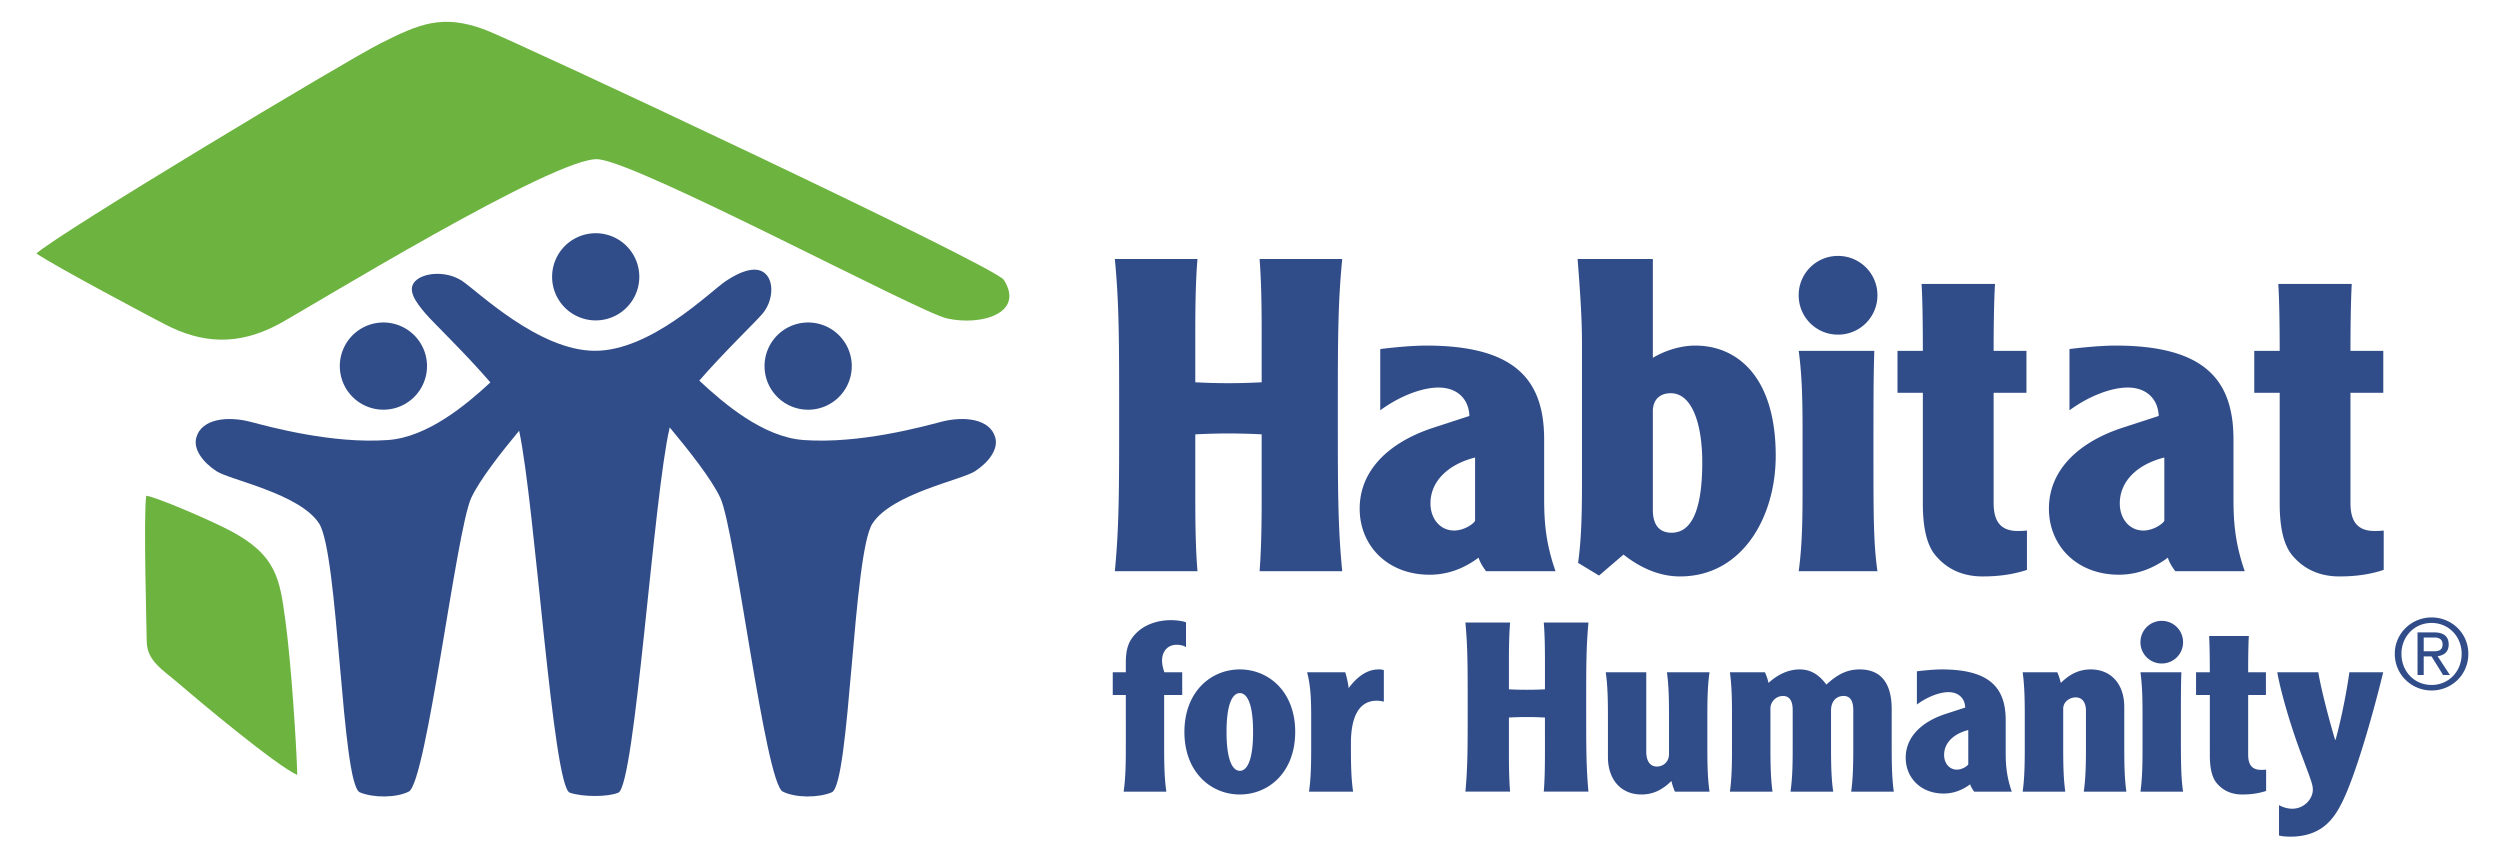 <svg xmlns="http://www.w3.org/2000/svg" width="205" height="70" version="1.0"><defs><clipPath clip-rule="nonzero" id="b"><path d="M0 81.647V0h243.64v81.647"/></clipPath><clipPath clip-rule="nonzero" id="a"><path d="M-77.29-36.553v54.957H86.705v-54.957H-77.29z"/></clipPath></defs><g clip-path="url(#a)" transform="translate(96.972 46.227) scale(1.216)" fill="none"><path class="ps01" d="M-56.824-13.116a2.94 2.94 0 1 1 5.865-.425 2.94 2.94 0 0 1-5.865.425M-22.316-13.116a2.94 2.94 0 1 0-5.867-.423 2.94 2.94 0 0 0 5.867.423" fill="#314d89"/><path class="ps01" d="M-12.63-8.505c-.345-1.275-2.105-1.47-3.657-1.065-1.226.32-5.488 1.502-9.272 1.227-2.72-.196-5.378-2.458-7.032-4.007 1.643-1.894 3.763-3.926 4.249-4.495.703-.82.82-2.106.234-2.691-.584-.585-1.637-.232-2.69.47-1.052.7-5.03 4.706-8.824 4.706-3.793 0-7.9-4.005-8.954-4.706-1.053-.702-2.575-.585-3.16 0-.584.584.002 1.402.704 2.22.498.582 2.697 2.69 4.353 4.618-1.662 1.542-4.253 3.694-6.902 3.885-3.784.275-8.047-.908-9.272-1.227-1.552-.404-3.312-.21-3.658 1.065-.217.797.46 1.675 1.369 2.268.904.59 5.592 1.5 6.91 3.517 1.318 2.016 1.52 17.61 2.748 18.133.895.382 2.457.382 3.305-.05 1.19-.603 3.197-17.617 4.21-19.802.56-1.207 1.972-3.01 3.23-4.531 1.085 5.082 2.27 24.011 3.414 24.407.864.299 2.584.299 3.276 0 1.127-.488 2.36-19.916 3.463-24.63 1.302 1.564 2.827 3.488 3.415 4.754 1.013 2.185 3.02 19.2 4.209 19.803.85.431 2.41.431 3.306.049 1.226-.523 1.428-16.117 2.747-18.133 1.32-2.016 6.007-2.928 6.91-3.517.91-.593 1.585-1.47 1.37-2.268" fill="#314d89"/><g clip-path="url(#b)" transform="matrix(.673 0 0 -.673 -77.29 18.404)" fill="#314d89"><path class="ps01" d="M51.67 56.097a4.367 4.367 0 0 0 4.37 4.367 4.367 4.367 0 0 0 0-8.735 4.369 4.369 0 0 0-4.37 4.368"/><path class="ps02" d="M96.935 55.789c2.123-3.369-2.323-4.633-5.718-3.857-2.844.648-30.734 15.561-34.916 15.945-4.168.38-29.256-15.044-32.021-16.524-4.062-2.172-7.65-1.965-11.401-.02-1.238.646-10.794 5.69-12.879 7.098 2.084 1.947 31.09 19.362 34.467 21.054 3.884 1.949 6.199 2.971 10.469 1.376 2.961-1.109 51.119-23.679 51.999-25.072" fill="#6db340"/></g><path class="ps02" d="M-69.884-4.587c.731.108 4.183 1.595 5.55 2.3 3.286 1.692 3.456 3.374 3.831 6.113.4 2.918.745 8.355.803 10.415-1.376-.59-6.76-5.096-8.045-6.206-.996-.864-2.11-1.48-2.108-2.817.002-.511-.233-8.55-.03-9.805" fill="#6db340"/><path class="ps01" d="M83.695 5.904h.674c.45 0 .599-.16.599-.485 0-.285-.216-.444-.505-.444h-.768v.93zm0 1.6h-.417V4.628h1.097c.673 0 1.003.272 1.003.817 0 .518-.336.736-.747.79l.828 1.267h-.458l-.78-1.254h-.526v1.254zm.532.67c1.144 0 2.026-.903 2.026-2.098 0-1.175-.882-2.084-2.026-2.084-1.158 0-2.033.909-2.033 2.084 0 1.195.875 2.097 2.033 2.097zm0-4.553c1.353 0 2.477 1.06 2.477 2.455 0 1.408-1.124 2.47-2.477 2.47-1.346 0-2.484-1.062-2.484-2.47 0-1.394 1.138-2.455 2.484-2.455M1.005-20.55c-.121 1.444-.148 3.125-.148 4.923v3.391c.646.03 1.292.06 2.241.06.943 0 1.589-.03 2.235-.06v-3.39c0-1.8-.027-3.48-.141-4.924h5.573c-.296 3.036-.296 5.514-.296 10.526s0 7.49.296 10.527H5.192c.114-1.444.141-3.127.141-4.924v-4.305a43.27 43.27 0 0 0-2.235-.059c-.949 0-1.595.03-2.241.06v4.304c0 1.797.027 3.48.148 4.924h-5.573c.29-3.037.29-5.515.29-10.527s0-7.49-.29-10.526h5.573M19.724-7.164c-1.851.472-3.009 1.622-3.009 3.096 0 1.033.653 1.828 1.596 1.828.619 0 1.238-.384 1.413-.649v-4.275zm-6.394-7.313c.41-.058 2.005-.235 3.096-.235 6.098 0 7.956 2.388 7.956 6.339v3.686c0 1.415 0 3.009.767 5.19h-4.685c-.356-.472-.47-.796-.504-.914C19.165.18 18.075.74 16.66.74c-2.86 0-4.718-1.976-4.718-4.453 0-2.712 2.147-4.541 4.954-5.455l2.443-.797c-.027-1.031-.706-1.916-2.093-1.916-.942 0-2.416.442-3.917 1.533v-4.128M31.712-3.625c0 .856.323 1.533 1.265 1.533 1.212 0 2.067-1.238 2.067-4.747 0-2.507-.653-4.66-2.127-4.66-.794 0-1.205.502-1.205 1.21v6.664zm0-16.925v6.663c.734-.442 1.797-.825 2.86-.825 2.8 0 5.426 2.064 5.426 7.43 0 4.159-2.269 8.138-6.455 8.138-1.124 0-2.423-.382-3.81-1.473L28.083.797 26.67-.058c.263-1.886.263-3.891.263-6.016v-8.461c0-1.092 0-2.3-.296-6.015h5.075M46.648-14.357c-.06 1.53-.06 3.773-.06 6.957 0 4.01 0 6.017.269 7.903h-5.311c.262-1.886.262-3.892.262-6.016v-2.83c0-2.124 0-4.128-.262-6.014h5.102zm-2.45-6.401a2.648 2.648 0 0 1 2.659 2.655 2.647 2.647 0 0 1-2.659 2.653 2.641 2.641 0 0 1-2.652-2.653 2.642 2.642 0 0 1 2.652-2.655M54.786-18.87c-.06.913-.094 2.654-.094 4.513h2.214v2.829h-2.214v7.431c0 1.208.444 1.887 1.628 1.887.175 0 .35 0 .62-.03V.414c-.976.324-1.98.442-2.982.442-1.326 0-2.39-.47-3.184-1.415-.62-.738-.855-1.975-.855-3.48v-7.49h-1.71v-2.828h1.71c0-1.859-.027-3.6-.087-4.513h4.954M66.202-7.164c-1.858.472-3.002 1.622-3.002 3.096 0 1.033.646 1.828 1.588 1.828.62 0 1.239-.384 1.414-.649v-4.275zm-6.395-7.313c.41-.058 2.006-.235 3.096-.235 6.105 0 7.963 2.388 7.963 6.339v3.686c0 1.415 0 3.009.76 5.19h-4.684c-.357-.472-.471-.796-.498-.914-.801.59-1.891 1.15-3.305 1.15-2.86 0-4.718-1.976-4.718-4.453 0-2.712 2.153-4.541 4.954-5.455l2.45-.797c-.034-1.031-.714-1.916-2.1-1.916-.943 0-2.417.442-3.918 1.533v-4.128M78.842-18.87c-.053.913-.087 2.654-.087 4.513h2.214v2.829h-2.214v7.431c0 1.208.444 1.887 1.622 1.887.182 0 .357 0 .62-.03V.414c-.97.324-1.973.442-2.976.442-1.326 0-2.39-.47-3.184-1.415-.619-.738-.854-1.975-.854-3.48v-7.49h-1.717v-2.828h1.717c0-1.859-.034-3.6-.095-4.513h4.954M.231 5.626c-.067-.05-.276-.161-.626-.161-.666 0-.99.51-.99 1.055 0 .318.095.639.162.799h1.198v1.533h-1.218v3.258c0 1.15 0 2.236.148 3.258h-2.88c.147-1.022.147-2.108.147-3.258V8.852h-.881V7.319h.881v-.624c0-.943.162-1.58.909-2.204.64-.511 1.44-.687 2.14-.687.384 0 .801.064 1.01.144v1.678M2.964 11.343c0 1.933.417 2.62.895 2.62.485 0 .895-.687.895-2.62 0-1.932-.41-2.62-.895-2.62-.478 0-.895.688-.895 2.62zm4.63 0c0 2.716-1.783 4.217-3.735 4.217-1.945 0-3.736-1.501-3.736-4.217 0-2.714 1.79-4.217 3.736-4.217 1.952 0 3.736 1.503 3.736 4.217M10.967 7.319c.101.287.209.814.229 1.069.559-.75 1.225-1.262 2.026-1.262a.93.93 0 0 1 .35.048V9.3a2.105 2.105 0 0 0-.478-.064c-1.218 0-1.743 1.118-1.743 2.875 0 1.15 0 2.236.148 3.258H8.524c.148-1.022.148-2.108.148-3.258v-1.533c0-1.15 0-2.236-.276-3.258h2.571M22.087 3.964c-.068.783-.081 1.692-.081 2.668v1.836a23.808 23.808 0 0 0 2.43 0V6.632c0-.976-.014-1.885-.081-2.668h3.015c-.154 1.645-.154 2.985-.154 5.702 0 2.715 0 4.058.154 5.702h-3.015c.067-.783.08-1.692.08-2.667V10.37c-.35-.017-.706-.033-1.218-.033-.511 0-.861.016-1.211.033V12.7c0 .975.013 1.884.08 2.667h-3.015c.155-1.644.155-2.987.155-5.702 0-2.717 0-4.057-.155-5.702h3.016M33.2 15.368a3.96 3.96 0 0 1-.236-.718c-.592.575-1.198.91-2.026.91-1.36 0-2.255-.99-2.255-2.524v-2.46c0-1.15 0-2.235-.148-3.257h2.733v5.35c0 .638.255 1.007.72 1.007.397 0 .814-.288.814-.847v-2.252c0-1.15 0-2.236-.141-3.258h2.874c-.148 1.022-.148 2.108-.148 3.258v1.533c0 1.15 0 2.236.148 3.258H33.2M39.27 7.319c.115.24.196.51.243.717.593-.542 1.306-.91 2.107-.91.862 0 1.407.495 1.79 1.023.573-.51 1.212-1.023 2.249-1.023 1.568 0 2.16 1.103 2.16 2.683v2.301c0 1.15 0 2.236.142 3.258h-2.875c.142-1.022.142-2.108.142-3.258V9.89c0-.56-.155-.974-.653-.974-.539 0-.848.414-.848.974v2.22c0 1.15 0 2.236.148 3.258h-2.881c.148-1.022.148-2.108.148-3.258V9.86c0-.529-.161-.943-.653-.943a.851.851 0 0 0-.848.846v2.348c0 1.15 0 2.236.141 3.258h-2.874c.142-1.022.142-2.108.142-3.258v-1.533c0-1.15 0-2.236-.142-3.258h2.363M52.982 11.214c-1.01.257-1.629.88-1.629 1.68 0 .558.35.99.862.99.33 0 .673-.208.767-.353v-2.317zm-3.467-3.96c.223-.03 1.084-.128 1.676-.128 3.305 0 4.315 1.295 4.315 3.435v1.996c0 .767 0 1.63.41 2.811H53.38c-.188-.254-.256-.43-.27-.495-.43.32-1.022.623-1.79.623-1.548 0-2.557-1.071-2.557-2.411 0-1.47 1.164-2.46 2.685-2.956l1.326-.431c-.013-.56-.383-1.039-1.137-1.039-.505 0-1.306.241-2.12.832V7.254M58.986 7.319c.108.24.188.51.236.717.592-.574 1.198-.91 2.026-.91 1.36 0 2.254.99 2.254 2.524v2.46c0 1.15 0 2.236.142 3.258H60.77c.148-1.022.148-2.108.148-3.258V9.906c0-.495-.209-.894-.694-.894-.397 0-.84.287-.84.767v2.331c0 1.15 0 2.236.14 3.258H56.65c.142-1.022.142-2.108.142-3.258v-1.533c0-1.15 0-2.236-.142-3.258h2.336M67.353 7.319c-.034.83-.034 2.044-.034 3.769 0 2.172 0 3.258.148 4.28h-2.874c.141-1.022.141-2.108.141-3.258v-1.533c0-1.15 0-2.236-.141-3.258h2.76zm-1.326-3.468c.8 0 1.44.64 1.44 1.439s-.64 1.437-1.44 1.437a1.43 1.43 0 0 1-1.434-1.437c0-.8.64-1.439 1.434-1.439M71.903 4.874c-.034.496-.047 1.438-.047 2.445h1.198v1.533h-1.198v4.024c0 .655.242 1.023.875 1.023.1 0 .195 0 .336-.016v1.438c-.525.175-1.07.24-1.608.24-.72 0-1.293-.256-1.724-.767-.336-.4-.464-1.07-.464-1.885V8.852h-.929V7.319h.929c0-1.007-.02-1.95-.047-2.445h2.679M76.588 7.319c.201 1.245.814 3.513 1.13 4.552h.034c.444-1.63.78-3.466.929-4.552h2.282c-.532 2.188-1.73 6.629-2.747 8.72-.531 1.07-1.326 2.365-3.52 2.365-.222 0-.552-.017-.76-.08v-2.045c.14.08.49.24.895.24.828 0 1.386-.687 1.386-1.278 0-.303-.06-.495-.7-2.188-.868-2.268-1.52-4.665-1.696-5.734h2.767" fill="#314d89"/></g></svg>